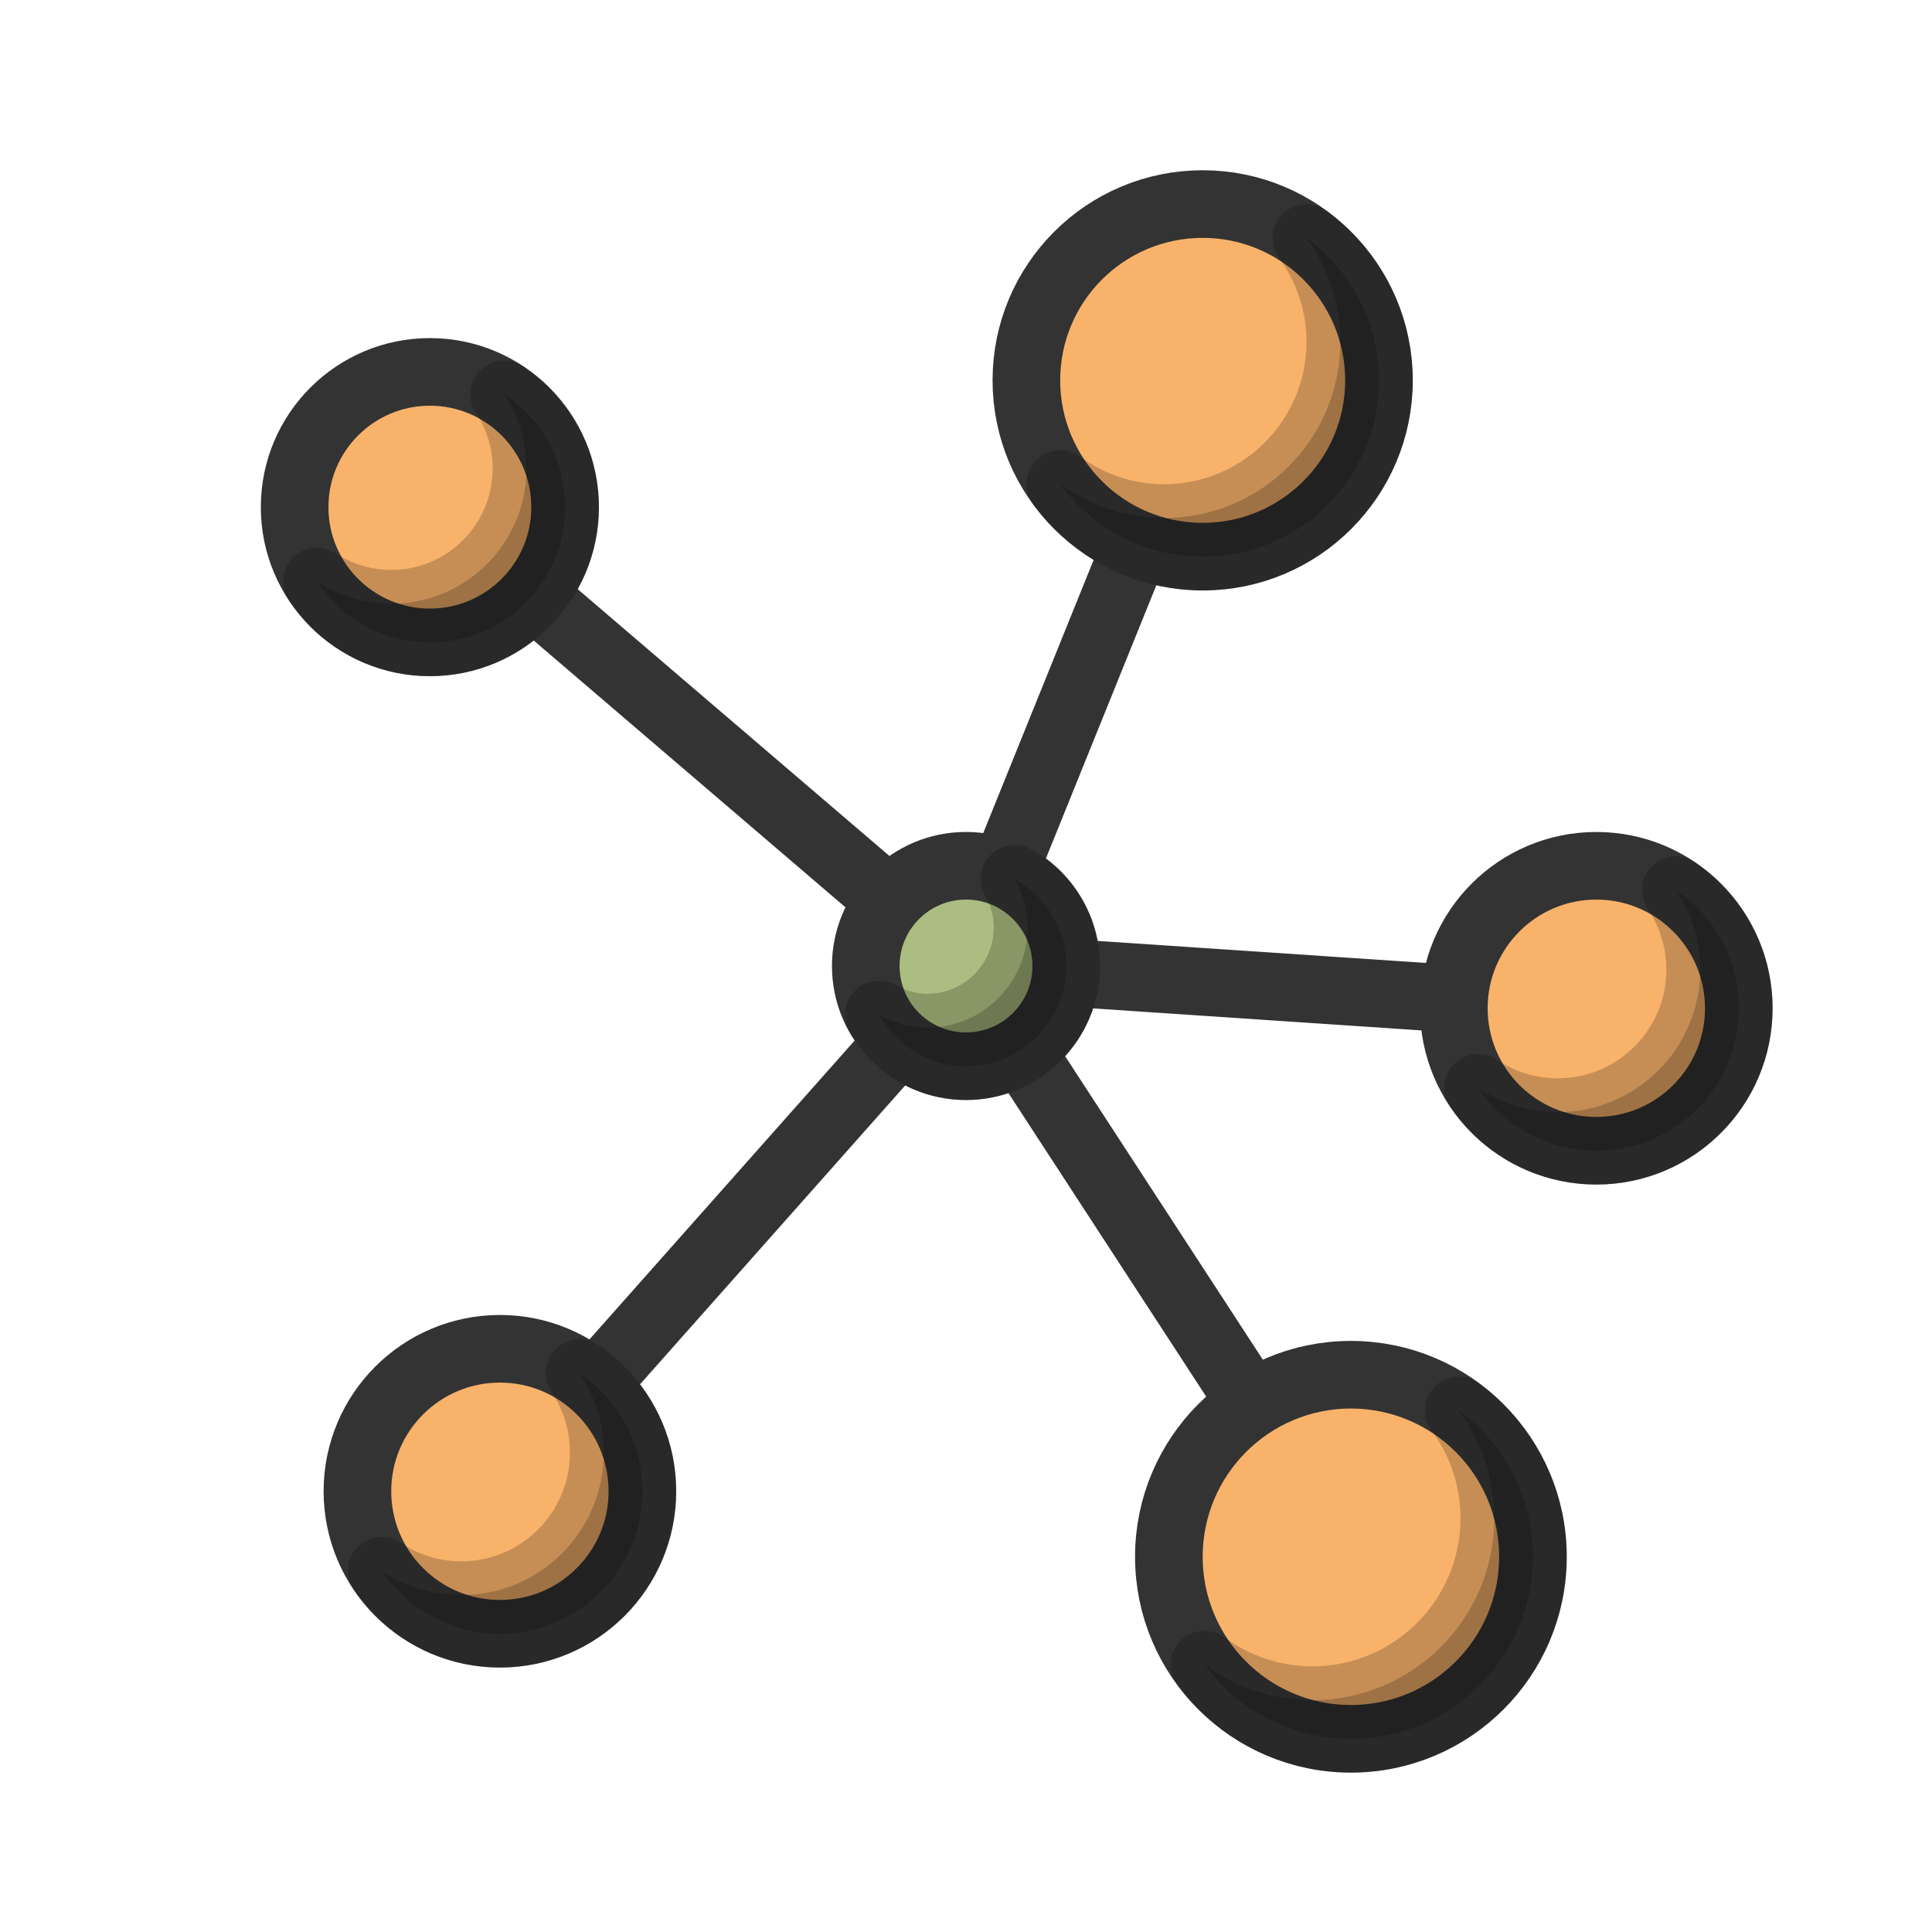 <?xml version="1.0" encoding="utf-8"?>
<!--Generator: Adobe Illustrator 21.0.0, SVG Export Plug-In . SVG Version: 6.00 Build 0)-->
<svg version="1.1" id="圖層_1" xmlns="http://www.w3.org/2000/svg" xmlns:xlink="http://www.w3.org/1999/xlink" x="0px" y="0px" viewBox="0 0 100 100" style="enable-background:new 0 0 100 100" xml:space="preserve"><style type="text/css">.st0{fill:none;stroke:#333;stroke-width:3.5;stroke-miterlimit:10}.st1{fill:#666}.st1,.st2,.st3,.st4{stroke:#333;stroke-width:3.5;stroke-miterlimit:10}.st2{stroke-linecap:round;fill:#666}.st3,.st4{fill:#e15b64}.st4{fill:#666;stroke-linecap:round;stroke-linejoin:round}.st5{fill:#f47e60}.st6{opacity:.2}.st7{fill:none;stroke:#fff;stroke-width:3.5;stroke-linecap:round;stroke-miterlimit:10}.st8{fill:#e0e0e0;stroke:#333}.st10,.st11,.st8,.st9{stroke-width:3.5;stroke-miterlimit:10}.st9{opacity:.2;stroke:#000}.st10,.st11{fill:#a0c8d7;stroke:#333}.st11{fill:#333}.st12{fill:#e0e0e0}.st13{fill:#f8b26a}.st14,.st15{fill:#a0c8d7;stroke:#fff;stroke-width:3.5;stroke-linecap:round;stroke-miterlimit:10}.st15{fill:#f5e6c8;stroke:#333}.st16{fill:#fff}.st16,.st17,.st18{stroke:#333;stroke-width:3.5;stroke-miterlimit:10}.st17{stroke-dasharray:3,3;fill:none}.st18{fill:#f5e6c8}.st19,.st20{fill:none;stroke-linecap:round}.st19{stroke:#333;stroke-width:3.5;stroke-miterlimit:10}.st20{stroke-dasharray:3.837,5.755}.st20,.st21,.st22{stroke:#333;stroke-width:3.5;stroke-miterlimit:10}.st21{stroke-linecap:round;stroke-dasharray:4,6;fill:none}.st22{fill:#f5e169}.st23{fill:#333}.st24{fill:#fff}.st25,.st26,.st27{fill:none;stroke:#333;stroke-miterlimit:10}.st25{stroke-dasharray:3.733,3.733;stroke-width:3.5}.st26,.st27{stroke-width:7}.st27{fill:#f8b26a;stroke-width:3.5}.st28,.st29{fill:#f5e6c8}.st29{stroke:#fff;stroke-linecap:round}.st29,.st30,.st31,.st32,.st33{stroke-width:3.5;stroke-miterlimit:10}.st30{opacity:.2;stroke-linecap:round;stroke:#000}.st31,.st32,.st33{fill:#abbd81;stroke:#333}.st32,.st33{fill:none;stroke:#e0e0e0;stroke-width:7}.st33{fill:#849b87;stroke:#333;stroke-width:3.5}.st34{fill:#abbd81}.st35,.st36,.st37{opacity:.2;stroke:#000;stroke-width:3.5;stroke-miterlimit:10}.st35{stroke-linecap:round;stroke-linejoin:round}.st36,.st37{fill:#abbd81}.st37{fill:#f8b26a}.st38{fill:url(#SVGID_1_);stroke:#333}.st38,.st39,.st40,.st41{stroke-width:3.5;stroke-miterlimit:10}.st39{opacity:.2;stroke-linejoin:round;stroke:#000}.st40,.st41{fill:#77a4bd;stroke:#333}.st41{fill:none;stroke-linecap:round;stroke-dasharray:3.571,5.356}.st42{fill:#f2f2f2}.st43,.st44,.st45{stroke-width:3.5;stroke-miterlimit:10}.st43{stroke:#333;fill:url(#SVGID_2_)}.st44,.st45{fill:none;stroke-linecap:round}.st44{stroke-linejoin:round;stroke:#333}.st45{stroke:#e0e0e0}.st46{fill:url(#SVGID_3_);stroke:#333}.st46,.st47,.st48,.st49{stroke-width:3.5;stroke-miterlimit:10}.st47{stroke-linecap:round;stroke-linejoin:round;fill:none;stroke:#fff}.st48,.st49{fill:url(#SVGID_4_);stroke:#333}.st49{fill:url(#SVGID_5_)}.st50,.st51{fill:none;stroke-width:3.5}.st50{stroke-linecap:round;stroke-linejoin:round;stroke-miterlimit:10;stroke:#f8b26a}.st51{stroke:#e0e0e0}.st51,.st52,.st53,.st54{stroke-miterlimit:10}.st52{stroke-width:12;fill:none;stroke:#e15b64}.st53,.st54{fill:#333;stroke:#333}.st54{fill:none;stroke-width:3;stroke-linecap:round}.st55{opacity:.5}.st56{fill:none;stroke:#000;stroke-linecap:round;stroke-miterlimit:10}.st57{fill:#e15b64}.st58,.st59{stroke-miterlimit:10}.st58{stroke-linecap:round;fill:none;stroke:#fff;stroke-width:3}.st59{fill:#f47e60;stroke:#333;stroke-width:3.5}.st60,.st61{stroke-linecap:round}.st60{stroke:#333;stroke-width:3.5;stroke-miterlimit:10;fill:#fff}.st61{fill:#333}.st61,.st62,.st63,.st64,.st65,.st66,.st67,.st68{stroke:#333;stroke-width:3.5;stroke-miterlimit:10}.st63,.st64,.st65,.st66,.st67,.st68{fill:#f5e169;stroke-linecap:round}.st64,.st65,.st66,.st67,.st68{fill:none;stroke:#f8b26a}.st65,.st66,.st67,.st68{fill:#abbd81;stroke:#333}.st66,.st67,.st68{fill:#a0c8d7}.st67,.st68{fill:#f47e60}.st68{fill:#c33737}</style><line class="st0" x1="50" y1="50" x2="25.875" y2="77.188"/><line class="st0" x1="22.25" y1="26.25" x2="50" y2="50"/><line class="st0" x1="62.25" y1="19.687" x2="50" y2="50"/><line class="st0" x1="82.625" y1="52.188" x2="50" y2="50"/><line class="st0" x1="69.922" y1="80.578" x2="50" y2="50"/><circle class="st27" cx="22.25" cy="26.25" r="7"/><circle class="st27" cx="82.625" cy="52.188" r="7.375"/><circle class="st27" cx="62.25" cy="19.687" r="9.125"/><circle class="st31" cx="50" cy="50" r="5.188"/><circle class="st27" cx="25.875" cy="77.188" r="7.375"/><circle class="st27" cx="69.922" cy="80.578" r="9.422"/><path class="st35" d="M26.096,20.404c0.728,1.104,1.154,2.424,1.154,3.846c0,3.866-3.134,7-7,7c-1.421,0-2.742-0.426-3.846-1.154 c1.252,1.899,3.401,3.154,5.846,3.154c3.866,0,7-3.134,7-7C29.25,23.805,27.995,21.656,26.096,20.404z"/><path class="st35" d="M86.743,46.069C87.537,47.245,88,48.662,88,50.188c0,4.073-3.302,7.375-7.375,7.375 c-1.525,0-2.942-0.463-4.118-1.257c1.325,1.964,3.571,3.257,6.118,3.257c4.073,0,7.375-3.302,7.375-7.375 C90,49.64,88.708,47.394,86.743,46.069z"/><path class="st35" d="M67.618,12.32c1.1,1.507,1.757,3.359,1.757,5.368c0,5.04-4.085,9.125-9.125,9.125 c-2.009,0-3.86-0.657-5.368-1.757c1.66,2.274,4.337,3.757,7.368,3.757c5.04,0,9.125-4.085,9.125-9.125 C71.375,16.657,69.892,13.979,67.618,12.32z"/><path class="st35" d="M52.512,45.488c0.417,0.747,0.675,1.596,0.675,2.512c0,2.865-2.322,5.188-5.187,5.188 c-0.917,0-1.765-0.258-2.512-0.675c0.887,1.588,2.564,2.675,4.512,2.675c2.865,0,5.187-2.323,5.187-5.188 C55.187,48.052,54.101,46.374,52.512,45.488z"/><path class="st35" d="M29.993,71.069c0.793,1.176,1.257,2.593,1.257,4.118c0,4.073-3.302,7.375-7.375,7.375 c-1.525,0-2.942-0.463-4.118-1.257c1.325,1.964,3.571,3.257,6.118,3.257c4.073,0,7.375-3.302,7.375-7.375 C33.25,74.64,31.958,72.394,29.993,71.069z"/><path class="st35" d="M75.502,72.998c1.153,1.563,1.842,3.489,1.842,5.58c0,5.204-4.218,9.422-9.422,9.422 c-2.091,0-4.017-0.69-5.58-1.842C64.058,88.484,66.809,90,69.922,90c5.204,0,9.422-4.218,9.422-9.422 C79.344,77.466,77.828,74.714,75.502,72.998z"/></svg>